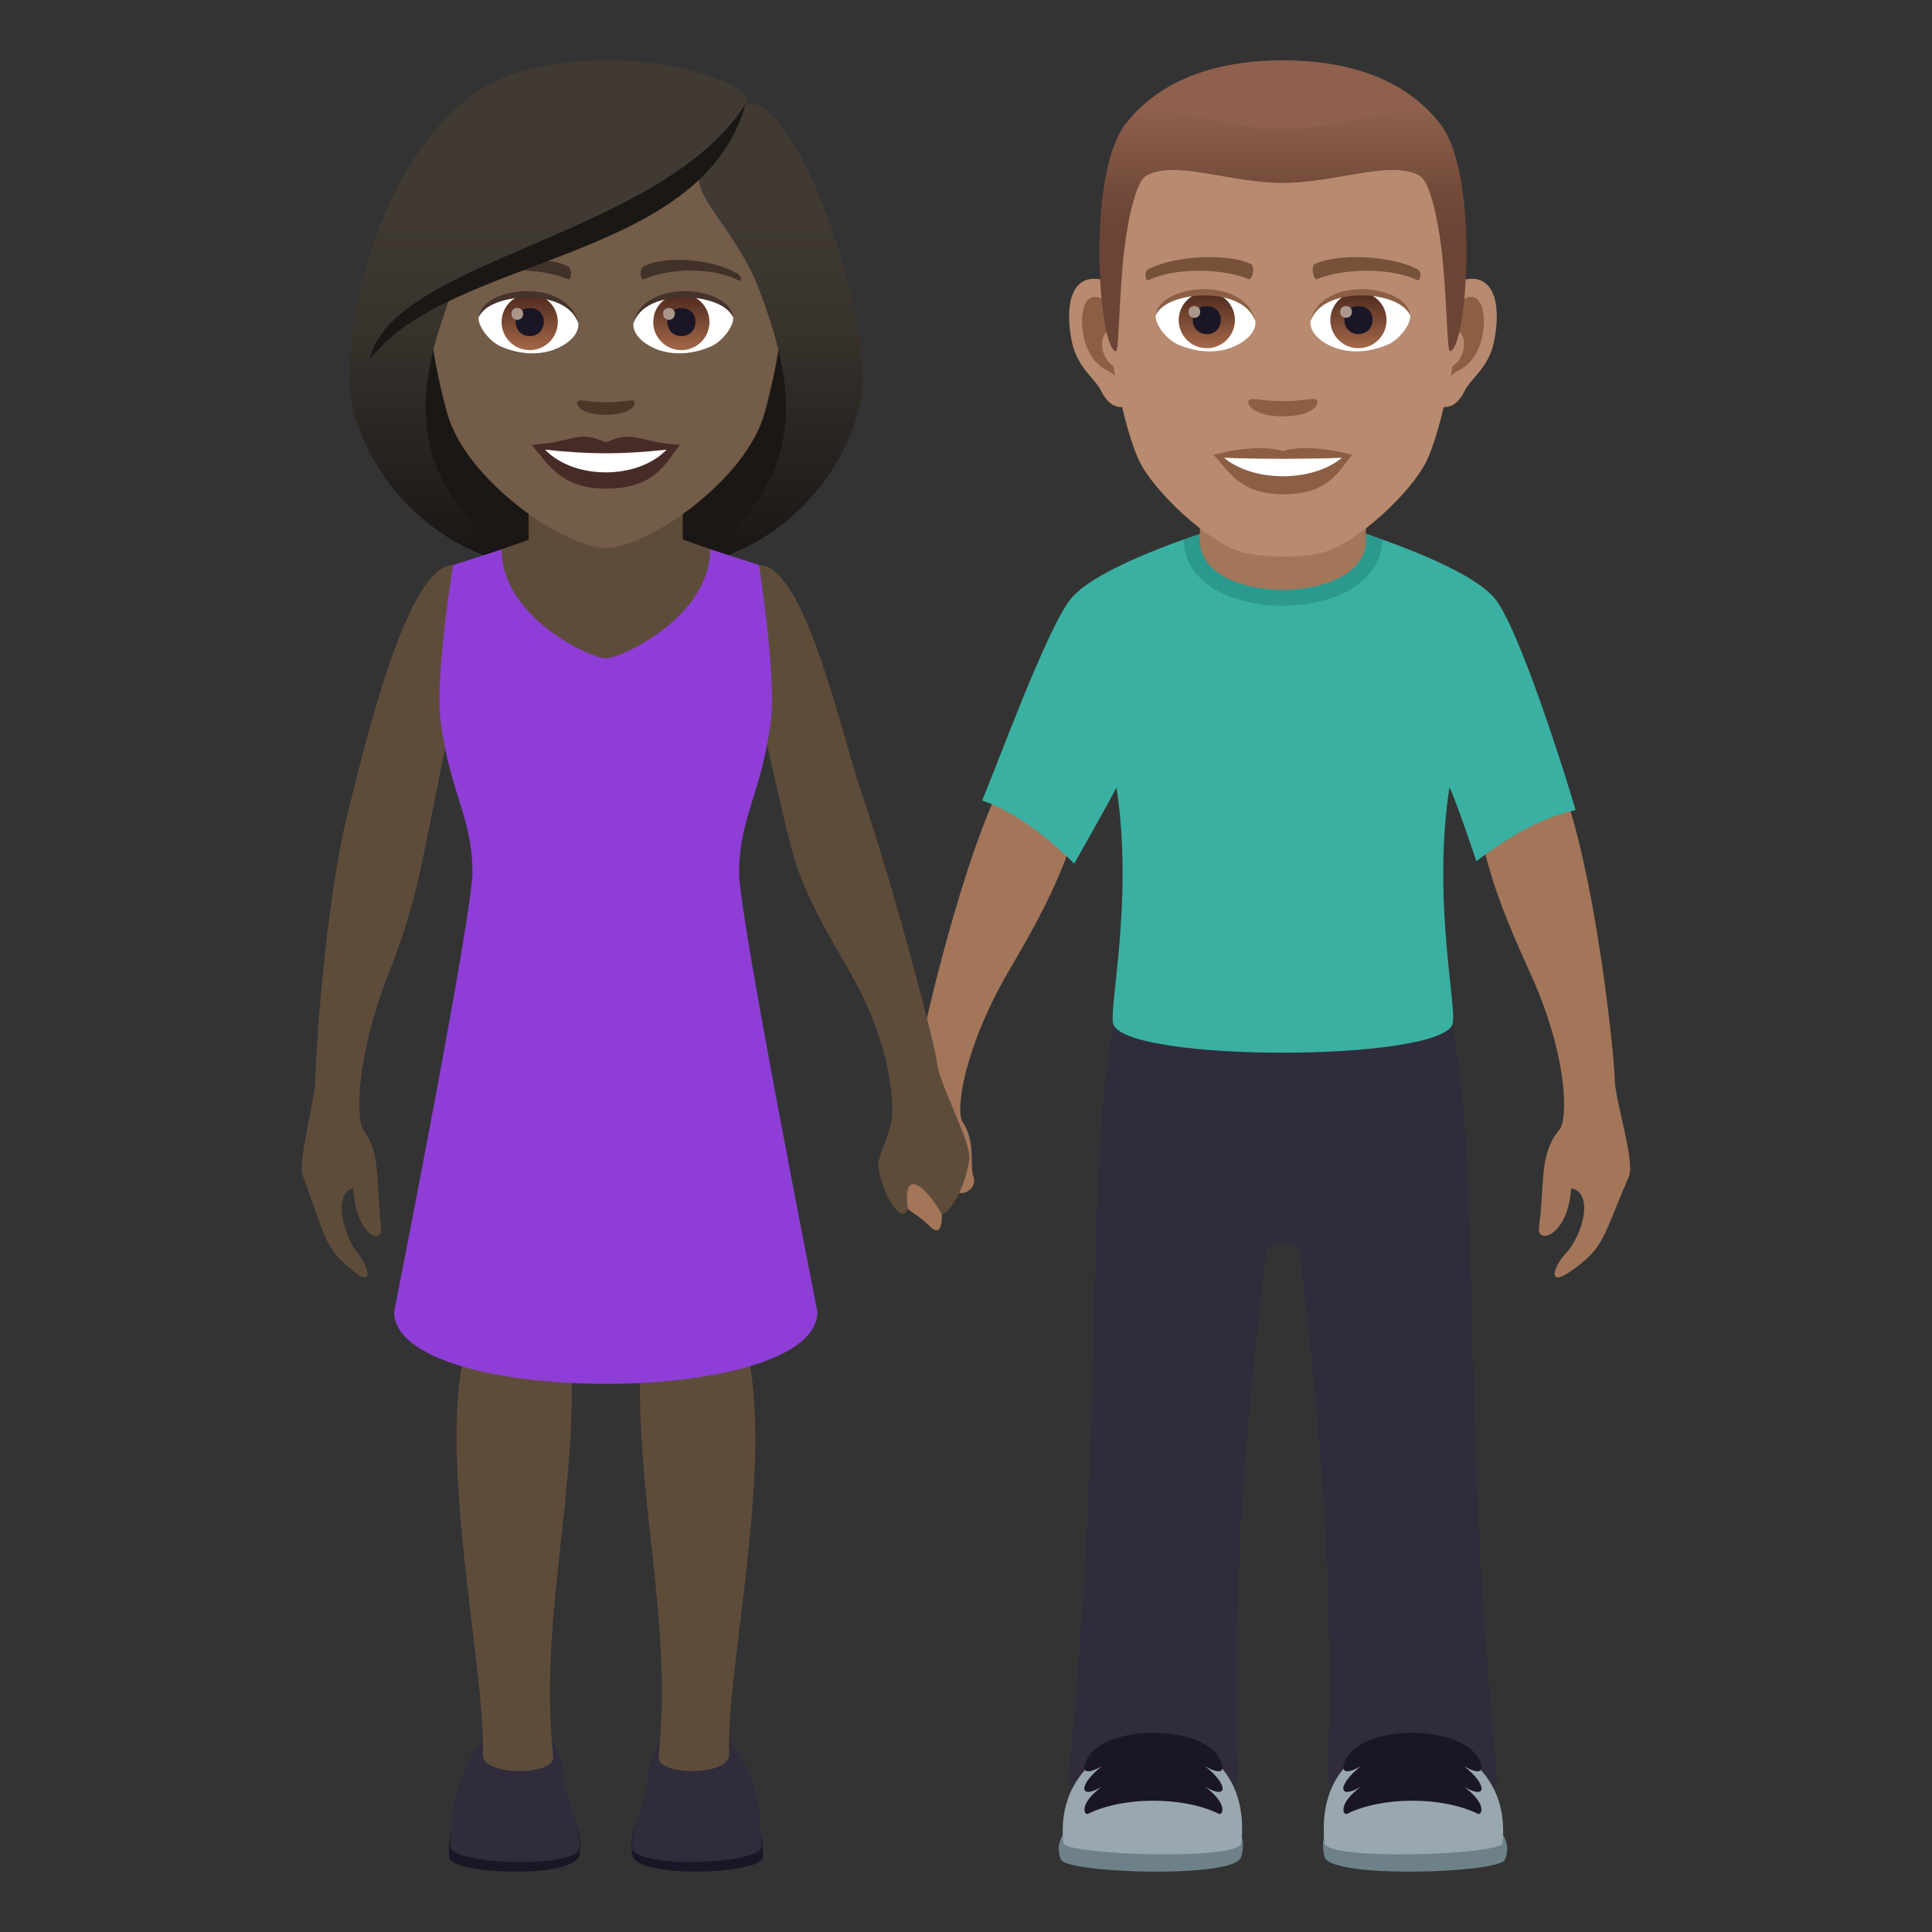 <?xml version="1.0" encoding="utf-8"?>
<!-- Generator: Adobe Illustrator 15.0.0, SVG Export Plug-In . SVG Version: 6.00 Build 0)  -->
<!DOCTYPE svg PUBLIC "-//W3C//DTD SVG 1.1//EN" "http://www.w3.org/Graphics/SVG/1.1/DTD/svg11.dtd">
<svg version="1.1" id="Layer_1" xmlns:x="http://ns.adobe.com/Extensibility/1.0/" xmlns:i="http://ns.adobe.com/AdobeIllustrator/10.0/" xmlns:graph="http://ns.adobe.com/Graphs/1.0/"
	 xmlns="http://www.w3.org/2000/svg" xmlns:xlink="http://www.w3.org/1999/xlink" xmlns:a="http://ns.adobe.com/AdobeSVGViewerExtensions/3.0/"
	 x="0px" y="0px" width="64px" height="64px" viewBox="0 0 64 64" enable-background="new 0 0 64 64" xml:space="preserve">
<rect x="0" y="0" width="64" height="64" fill="#333333" stroke="none"/>
<path fill="#A3765A" d="M35.414,28.144c-0.51-1.512-2.443-1.756-2.443-1.756c-1.299,2.877-2.49,8.162-2.592,8.893
	c-0.098,0.711-0.979,2.627-0.842,3.143c0.58,2.184,0.357,1.311,1.283,2.219c0.291,0.287,0.402-0.02,0.375-0.42
	c0,0,0.264-0.887,0.463-0.898c-0.051,0.396,0.777,0.172,0.58-0.379c-0.123-0.342,0.096-1.109-0.354-1.787
	c-0.232-0.35,0.021-2.414,1.556-5.033C34.377,30.53,34.934,29.47,35.414,28.144z"/>
<path fill="#A3765A" d="M49.141,28.034c0.734-1.438,2.797-1.438,2.797-1.438c0.984,3.016,1.541,8.408,1.551,9.146
	c0.008,0.717,0.682,2.729,0.471,3.223c-0.896,2.094-0.811,2.355-1.91,3.135c-0.832,0.588-0.57-0.168-0.193-0.566
	c0.584-0.617,0.955-2.035,0.189-2.168c-0.098,1.584-1.145,1.883-1.066,1.295c0.201-1.514-0.002-2.432,0.682-3.244
	c0.275-0.33,0.295-2.398-0.975-5.189C49.914,30.53,49.469,29.409,49.141,28.034z"/>
<path fill="#302C3B" d="M36.891,33.956h11.217c0.979,5.168,0.256,12.303,1.488,24.898c0.156,1.586-5.654,1.596-5.604,0
	c0.242-7.348-0.445-12.939-0.938-17.416c-0.037-0.334-1.072-0.334-1.109,0c-0.492,4.477-1.182,10.068-0.939,17.416
	c0.053,1.596-5.76,1.586-5.604,0C36.635,46.259,35.912,39.124,36.891,33.956z"/>
<path fill="#3AB0A2" d="M35.463,19.847c0.906-1.135,4.635-2.271,4.635-2.271H44.9c0,0,3.73,1.137,4.635,2.271
	c0.793,0.992,2.32,5.816,2.658,6.982c-0.045,0.055-1.227,0.111-3.287,1.701c0,0-0.641-1.934-0.891-2.447
	c-0.588,3.814,0.297,7.449,0.092,7.873c-0.584,1.215-10.625,1.229-11.217,0c-0.205-0.424,0.68-4.059,0.094-7.873
	c-0.252,0.514-1.4,2.525-1.4,2.525c-1.848-1.834-3.011-2.039-3.048-2.098C33.014,25.396,34.67,20.839,35.463,19.847z"/>
<path fill="#6E8189" d="M49.854,61.603c-0.184,0.451-5.762,0.637-5.971-0.084C43.074,58.726,50.764,59.372,49.854,61.603z"/>
<path fill="#99A8AE" d="M49.773,61.054c-0.041,0.391-5.834,0.596-5.896,0C43.381,56.3,50.227,56.696,49.773,61.054z"/>
<path fill="#1A1626" d="M44.617,58.226c0.645-1.102,3.703-1.096,4.344,0c0.117,0.193,0.316,0.717-0.457,0.287
	c0.768,0.602,0.768,1.127,0,0.678c0.773,0.578,0.574,0.943,0.457,0.896c-1.176-0.582-3.166-0.582-4.344,0
	c-0.119,0.047-0.316-0.318,0.457-0.896c-0.768,0.449-0.768-0.076,0-0.678C44.301,58.942,44.498,58.419,44.617,58.226z"/>
<path fill="#6E8189" d="M35.145,61.603c0.184,0.451,5.762,0.637,5.971-0.084C41.924,58.726,34.234,59.372,35.145,61.603z"/>
<path fill="#99A8AE" d="M35.225,61.054c0.041,0.391,5.834,0.596,5.896,0C41.617,56.3,34.773,56.696,35.225,61.054z"/>
<path fill="#1A1626" d="M40.381,58.226c-0.645-1.102-3.701-1.096-4.344,0c-0.117,0.193-0.316,0.717,0.457,0.287
	c-0.768,0.602-0.768,1.127,0,0.678c-0.773,0.578-0.574,0.943-0.457,0.896c1.178-0.582,3.166-0.582,4.344,0
	c0.119,0.047,0.316-0.318-0.457-0.896c0.768,0.449,0.768-0.076,0-0.678C40.697,58.942,40.5,58.419,40.381,58.226z"/>
<path fill="#2B998D" d="M39.217,17.874c0,2.926,6.563,2.92,6.563-0.006l-0.59-0.211h-5.346L39.217,17.874z"/>
<path fill="#A3765A" d="M39.748,17.905c0,2.176,5.5,2.176,5.5,0c0-0.74,0-2.406,0-2.406h-5.5
	C39.748,15.499,39.748,17.165,39.748,17.905z"/>
<path id="Path_615_" fill="#B88A6F" d="M48.629,9.243c-0.949,0.113-1.635,3.293-1.037,4.131c0.084,0.117,0.572,0.305,0.934-0.436
	c0.203-0.41,0.781-0.752,0.961-1.598C49.717,10.257,49.572,9.128,48.629,9.243z"/>
<path id="Path_614_" fill="#B88A6F" d="M36.369,9.243c0.949,0.113,1.635,3.293,1.037,4.131c-0.084,0.117-0.572,0.305-0.936-0.436
	c-0.201-0.41-0.779-0.752-0.959-1.598C35.281,10.257,35.426,9.128,36.369,9.243z"/>
<path id="Path_613_" fill="#8C5F44" d="M48.604,9.853c-0.248,0.078-0.518,0.455-0.664,1.08c0.865-0.186,0.648,1.258-0.104,1.285
	c0.006,0.143,0.016,0.293,0.033,0.449c0.363-0.525,0.73-0.314,1.096-1.098C49.295,10.864,49.215,9.659,48.604,9.853z"/>
<path id="Path_612_" fill="#8C5F44" d="M37.059,10.931c-0.146-0.623-0.416-1.002-0.662-1.078c-0.613-0.193-0.693,1.012-0.363,1.717
	c0.363,0.783,0.732,0.572,1.096,1.098c0.018-0.156,0.027-0.307,0.033-0.451C36.418,12.181,36.205,10.757,37.059,10.931z"/>
<path id="Path_611_" fill="#B88A6F" d="M42.498,3.132c-4.109,0-6.092,3.111-5.844,7.438c0.051,0.869,0.59,3.709,1.098,4.727
	c0.523,1.041,2.266,2.648,3.334,2.98c0.674,0.209,2.152,0.209,2.826,0c1.068-0.332,2.813-1.939,3.332-2.98
	c0.51-1.018,1.049-3.855,1.1-4.727C48.592,6.243,46.611,3.132,42.498,3.132z"/>
<path id="Path_610_" fill="#78513A" d="M46.965,8.925c-0.939-0.498-2.738-0.521-3.41-0.174c-0.143,0.066-0.047,0.537,0.072,0.494
	c0.936-0.371,2.441-0.379,3.316,0.031C47.061,9.329,47.109,8.995,46.965,8.925z"/>
<path id="Path_609_" fill="#78513A" d="M38.031,8.925c0.941-0.498,2.74-0.521,3.41-0.174c0.145,0.066,0.049,0.537-0.072,0.494
	c-0.936-0.371-2.439-0.379-3.316,0.031C37.938,9.329,37.891,8.995,38.031,8.925z"/>
<path id="Path_608_" fill="#8C5F44" d="M43.609,13.245c-0.117-0.082-0.395,0.043-1.111,0.043c-0.715,0-0.992-0.125-1.109-0.043
	c-0.141,0.1,0.084,0.547,1.109,0.547C43.525,13.792,43.75,13.345,43.609,13.245z"/>
<path id="Path_607_" fill="#8C5F44" d="M42.498,14.94c-0.924-0.273-2.295,0.129-2.295,0.129c0.521,0.568,0.904,1.305,2.295,1.305
	c1.594,0,1.865-0.836,2.297-1.305C44.795,15.069,43.422,14.665,42.498,14.94z"/>
<path id="Path_606_" fill="#FFFFFF" d="M40.549,15.165c0.969,0.813,2.926,0.818,3.9,0C43.418,15.208,41.588,15.21,40.549,15.165z"/>
<path id="Path_597_" fill="#FFFFFF" d="M41.584,10.622c0.035,0.271-0.15,0.594-0.662,0.836c-0.324,0.154-1,0.336-1.887-0.039
	c-0.4-0.168-0.787-0.691-0.752-0.979C38.764,9.532,41.133,9.399,41.584,10.622z"/>
<linearGradient id="Oval_1_" gradientUnits="userSpaceOnUse" x1="-394.322" y1="480.509" x2="-394.322" y2="480.792" gradientTransform="matrix(6.57 0 0 -6.57 2630.71 3168.528)">
	<stop  offset="0" style="stop-color:#A6694A"/>
	<stop  offset="1" style="stop-color:#4F2A1E"/>
	<a:midPointStop  offset="0" style="stop-color:#A6694A"/>
	<a:midPointStop  offset="0.5" style="stop-color:#A6694A"/>
	<a:midPointStop  offset="1" style="stop-color:#4F2A1E"/>
</linearGradient>
<circle id="Oval_80_" fill="url(#Oval_1_)" cx="39.977" cy="10.604" r="0.931"/>
<path id="Path_596_" fill="#1A1626" d="M39.512,10.587c0,0.643,0.93,0.643,0.93,0C40.441,9.989,39.512,9.989,39.512,10.587z"/>
<path id="Path_595_" fill="#AB968C" d="M39.369,10.327c0,0.27,0.391,0.27,0.391,0C39.76,10.075,39.369,10.075,39.369,10.327z"/>
<path id="Path_594_" fill="#8C5F44" d="M41.588,10.659c-0.377-1.215-2.955-1.037-3.305-0.219
	C38.414,9.394,41.266,9.118,41.588,10.659z"/>
<path id="Path_593_" fill="#FFFFFF" d="M43.414,10.622c-0.035,0.271,0.148,0.594,0.66,0.836c0.326,0.154,1,0.336,1.889-0.039
	c0.4-0.168,0.787-0.691,0.752-0.979C46.234,9.532,43.865,9.399,43.414,10.622z"/>
<linearGradient id="Oval_2_" gradientUnits="userSpaceOnUse" x1="-396.255" y1="480.509" x2="-396.255" y2="480.792" gradientTransform="matrix(6.57 0 0 -6.57 2648.441 3168.528)">
	<stop  offset="0" style="stop-color:#A6694A"/>
	<stop  offset="1" style="stop-color:#4F2A1E"/>
	<a:midPointStop  offset="0" style="stop-color:#A6694A"/>
	<a:midPointStop  offset="0.5" style="stop-color:#A6694A"/>
	<a:midPointStop  offset="1" style="stop-color:#4F2A1E"/>
</linearGradient>
<circle id="Oval_79_" fill="url(#Oval_2_)" cx="45" cy="10.604" r="0.931"/>
<path id="Path_592_" fill="#1A1626" d="M44.535,10.587c0,0.643,0.932,0.643,0.932,0C45.467,9.989,44.535,9.989,44.535,10.587z"/>
<path id="Path_591_" fill="#AB968C" d="M44.393,10.327c0,0.27,0.391,0.27,0.391,0C44.783,10.075,44.393,10.075,44.393,10.327z"/>
<path id="Path_590_" fill="#8C5F44" d="M43.41,10.659c0.377-1.215,2.953-1.041,3.305-0.219C46.584,9.394,43.732,9.118,43.41,10.659z
	"/>
<path fill="#8F604D" d="M47.75,4.163c-0.9-1.217-2.547-2.164-5.252-2.164c-2.703,0-4.35,0.947-5.25,2.164
	C35.975,5.888,49.023,5.888,47.75,4.163z"/>
<linearGradient id="SVGID_1_" gradientUnits="userSpaceOnUse" x1="226.567" y1="11.634" x2="226.567" y2="3.648" gradientTransform="matrix(1 0 0 1 -184.068 0)">
	<stop  offset="0.5" style="stop-color:#6B4435"/>
	<stop  offset="0.679" style="stop-color:#744B3B"/>
	<stop  offset="0.971" style="stop-color:#8C5E4B"/>
	<stop  offset="1" style="stop-color:#8F604D"/>
	<a:midPointStop  offset="0.5" style="stop-color:#6B4435"/>
	<a:midPointStop  offset="0.6" style="stop-color:#6B4435"/>
	<a:midPointStop  offset="1" style="stop-color:#8F604D"/>
</linearGradient>
<path fill="url(#SVGID_1_)" d="M47.75,4.163c-0.9-1.217-2.547,0.104-5.252,0.104c-2.703,0-4.35-1.32-5.25-0.104
	c-1.273,1.725-0.842,7.471-0.275,7.471c0.092,0,0.104-2.012,0.275-3.4c0.139-1.133,0.408-2.23,0.717-2.408
	c0.943-0.549,2.766,0.234,4.533,0.234c1.77,0,3.592-0.783,4.535-0.234c0.309,0.178,0.576,1.275,0.717,2.408
	c0.172,1.389,0.184,3.4,0.275,3.4C48.592,11.634,49.023,5.888,47.75,4.163z"/>
<path fill="#5E4C3B" d="M10.446,35.743c0.008-0.717,0.314-5.801,1.088-8.869c0.543-2.148,1.943-8.156,3.475-8.156l0.15,3.965
	c0,0-0.85,4.305-1.148,5.736c-0.25,1.207-0.523,2.277-1.129,3.811c-1.104,2.789-1.086,4.857-0.848,5.188
	c0.594,0.813,0.418,1.73,0.592,3.244c0.068,0.588-0.842,0.289-0.926-1.295c-0.666,0.133-0.344,1.551,0.164,2.168
	c0.328,0.398,0.555,1.154-0.168,0.566c-0.955-0.779-0.881-1.041-1.66-3.135C9.852,38.472,10.436,36.46,10.446,35.743z"/>
<path fill="#5E4C3B" d="M25.143,18.716c1.531,0,2.725,5.607,3.445,7.705c1.014,2.953,2.377,8.125,2.467,8.855
	c0.092,0.709,1.137,2.596,1.057,3.127c-0.152,1.027-0.695,1.818-0.916,1.818c-0.488-0.883-1.318-1.619-1.121-0.186
	c-0.168,0.596-0.855-0.43-0.982-1.396c-0.033-0.266,0.332-0.939,0.434-1.465c0.082-0.422,0.104-2.416-1.396-5.014
	c-0.914-1.578-1.518-2.637-1.891-3.984c-0.391-1.41-1.256-5.494-1.256-5.494L25.143,18.716z"/>
<path fill="#1A1626" d="M14.875,61.521c0.031,0.576,4.209,0.729,4.324-0.076C19.594,58.679,14.7,58.208,14.875,61.521z"/>
<path fill="#302C3B" d="M14.92,61.175c0,0.582,4.283,0.762,4.283,0c0-0.814-0.496-1.57-0.533-2.295
	c-0.117-2.285-2.348-1.66-2.869-0.99C15.229,58.622,14.92,59.804,14.92,61.175z"/>
<path fill="#5E4C3B" d="M18.325,58.206c0.063,0.609-2.33,0.652-2.332-0.084c0.148-3.127-2.195-12.578,0.254-15.059
	c0.498-0.506,2.498,0,2.498,0C19.506,48.487,17.79,52.948,18.325,58.206z"/>
<path fill="#1A1626" d="M25.268,61.521c-0.029,0.576-4.209,0.729-4.324-0.076C20.549,58.679,25.444,58.208,25.268,61.521z"/>
<path fill="#302C3B" d="M25.225,61.175c0,0.582-4.285,0.762-4.285,0c0-0.814,0.496-1.57,0.533-2.295
	c0.119-2.285,2.348-1.66,2.871-0.99C24.915,58.622,25.225,59.804,25.225,61.175z"/>
<path fill="#5E4C3B" d="M21.819,58.206c-0.063,0.609,2.33,0.652,2.334-0.084c-0.15-3.127,2.193-12.576-0.254-15.059
	c-0.498-0.506-2.5,0-2.5,0C20.639,48.487,22.354,52.948,21.819,58.206z"/>
<path fill="#1A1714" d="M22.903,18.716c5.668-2.266,5.102-7.65,5.102-7.65H12.137c0,0-0.566,5.385,5.1,7.65
	c0,0,1.133,0.283,2.832,0.283C21.77,18.999,22.903,18.716,22.903,18.716z"/>
<linearGradient id="SVGID_2_" gradientUnits="userSpaceOnUse" x1="254.662" y1="18.998" x2="254.662" y2="2.045" gradientTransform="matrix(1 0 0 1 -228.926 0)">
	<stop  offset="0.05" style="stop-color:#1A1714"/>
	<stop  offset="0.112" style="stop-color:#1F1B18"/>
	<stop  offset="0.476" style="stop-color:#37322C"/>
	<stop  offset="0.7" style="stop-color:#403A33"/>
	<a:midPointStop  offset="0.05" style="stop-color:#1A1714"/>
	<a:midPointStop  offset="0.4" style="stop-color:#1A1714"/>
	<a:midPointStop  offset="0.7" style="stop-color:#403A33"/>
</linearGradient>
<path fill="url(#SVGID_2_)" d="M25.799,11.642c0.58,2.439,0.273,4.855-2.896,7.074c3.4-0.566,5.668-3.777,5.668-6.24L25.799,11.642z
	"/>
<linearGradient id="SVGID_3_" gradientUnits="userSpaceOnUse" x1="1537.484" y1="18.998" x2="1537.484" y2="2.045" gradientTransform="matrix(-1 0 0 1 1551.889 0)">
	<stop  offset="0.05" style="stop-color:#1A1714"/>
	<stop  offset="0.112" style="stop-color:#1F1B18"/>
	<stop  offset="0.476" style="stop-color:#37322C"/>
	<stop  offset="0.7" style="stop-color:#403A33"/>
	<a:midPointStop  offset="0.05" style="stop-color:#1A1714"/>
	<a:midPointStop  offset="0.4" style="stop-color:#1A1714"/>
	<a:midPointStop  offset="0.7" style="stop-color:#403A33"/>
</linearGradient>
<path fill="url(#SVGID_3_)" d="M14.342,11.642c-0.58,2.439-0.275,4.855,2.895,7.074c-3.4-0.566-5.666-3.777-5.666-6.24
	L14.342,11.642z"/>
<path fill="#8E3ED6" d="M25.143,18.716l-1.619-0.523l-6.908,0.006l-1.607,0.52c0,0-0.6,3.664-0.414,5.146
	c0.303,2.402,1.031,3.145,1.057,4.996c0.02,1.379-2.596,14.592-2.596,14.592c0,3.186,14.021,3.186,14.021,0
	c0,0-2.613-13.201-2.596-14.566c0.021-1.848,0.752-2.613,1.057-5.021C25.721,22.382,25.143,18.716,25.143,18.716z"/>
<path fill="#5E4C3B" d="M17.512,17.882c0-0.75,0-2.414,0-2.414h5.105c0,0,0,1.652,0,2.404l0.906,0.32
	c0,2.26-2.957,3.615-3.459,3.615c-0.5,0-3.449-1.354-3.449-3.609L17.512,17.882z"/>
<path fill="#735C48" d="M20.071,2.851c-4.113,0-6.094,3.348-5.846,7.654c0.051,0.863,0.291,2.113,0.588,3.182
	c0.617,2.225,3.871,4.463,5.258,4.463c1.385,0,4.639-2.238,5.256-4.463c0.297-1.068,0.537-2.318,0.588-3.182
	C26.163,6.198,24.182,2.851,20.071,2.851z"/>
<path fill="#472B27" d="M20.069,14.655c-0.963-0.424-0.971-0.018-2.459,0.082c0.559,0.635,0.971,1.449,2.459,1.449
	c1.709,0,1.998-0.926,2.461-1.449C21.04,14.638,21.034,14.231,20.069,14.655z"/>
<path fill="#FFFFFF" d="M18.057,14.896c0.971,1.01,3.066,0.996,4.025,0C20.586,15.056,19.553,15.056,18.057,14.896z"/>
<path fill="#403229" d="M24.44,9.071c-0.895-0.533-2.496-0.598-3.131-0.234c-0.135,0.072-0.098,0.457,0.018,0.41
	c0.904-0.377,2.283-0.396,3.133,0.039C24.573,9.345,24.575,9.149,24.44,9.071z"/>
<path fill="#403229" d="M15.7,9.071c0.895-0.533,2.496-0.598,3.131-0.234c0.135,0.072,0.1,0.457-0.018,0.41
	c-0.904-0.377-2.281-0.396-3.131,0.039C15.567,9.345,15.565,9.149,15.7,9.071z"/>
<path fill="#4A3728" d="M20.995,13.288c-0.098-0.068-0.328,0.037-0.926,0.037c-0.596,0-0.826-0.105-0.924-0.037
	c-0.117,0.082,0.07,0.455,0.924,0.455C20.924,13.743,21.112,13.372,20.995,13.288z"/>
<path id="Path_403_" fill="#FFFFFF" d="M19.155,10.687c0.035,0.271-0.15,0.594-0.66,0.836c-0.326,0.154-1.002,0.336-1.889-0.039
	c-0.398-0.168-0.787-0.689-0.752-0.979C16.336,9.597,18.706,9.464,19.155,10.687z"/>
<linearGradient id="Oval_3_" gradientUnits="userSpaceOnUse" x1="-390.908" y1="480.499" x2="-390.908" y2="480.782" gradientTransform="matrix(6.57 0 0 -6.57 2585.855 3168.528)">
	<stop  offset="0" style="stop-color:#A6694A"/>
	<stop  offset="1" style="stop-color:#4F2A1E"/>
	<a:midPointStop  offset="0" style="stop-color:#A6694A"/>
	<a:midPointStop  offset="0.5" style="stop-color:#A6694A"/>
	<a:midPointStop  offset="1" style="stop-color:#4F2A1E"/>
</linearGradient>
<circle id="Oval_58_" fill="url(#Oval_3_)" cx="17.547" cy="10.668" r="0.931"/>
<path id="Path_402_" fill="#1A1626" d="M17.083,10.651c0,0.645,0.932,0.645,0.932,0C18.014,10.054,17.083,10.054,17.083,10.651z"/>
<path id="Path_401_" fill="#AB968C" d="M16.942,10.392c0,0.27,0.389,0.27,0.389,0C17.331,10.14,16.942,10.14,16.942,10.392z"/>
<path id="Path_400_" fill="#45332C" d="M19.161,10.724c-0.379-1.215-2.955-1.037-3.307-0.219
	C15.985,9.458,18.838,9.183,19.161,10.724z"/>
<path id="Path_399_" fill="#FFFFFF" d="M20.985,10.687c-0.035,0.271,0.15,0.594,0.662,0.836c0.324,0.154,1,0.336,1.889-0.039
	c0.398-0.168,0.785-0.689,0.75-0.979C23.805,9.597,21.436,9.464,20.985,10.687z"/>
<linearGradient id="Oval_4_" gradientUnits="userSpaceOnUse" x1="-392.842" y1="480.499" x2="-392.842" y2="480.782" gradientTransform="matrix(6.57 0 0 -6.57 2603.585 3168.528)">
	<stop  offset="0" style="stop-color:#A6694A"/>
	<stop  offset="1" style="stop-color:#4F2A1E"/>
	<a:midPointStop  offset="0" style="stop-color:#A6694A"/>
	<a:midPointStop  offset="0.5" style="stop-color:#A6694A"/>
	<a:midPointStop  offset="1" style="stop-color:#4F2A1E"/>
</linearGradient>
<circle id="Oval_57_" fill="url(#Oval_4_)" cx="22.571" cy="10.668" r="0.931"/>
<path id="Path_398_" fill="#1A1626" d="M22.106,10.651c0,0.645,0.932,0.645,0.932,0C23.038,10.054,22.106,10.054,22.106,10.651z"/>
<path id="Path_397_" fill="#AB968C" d="M21.965,10.392c0,0.27,0.391,0.27,0.391,0C22.356,10.14,21.965,10.14,21.965,10.392z"/>
<path id="Path_396_" fill="#45332C" d="M20.981,10.724c0.377-1.215,2.953-1.041,3.305-0.219
	C24.155,9.458,21.303,9.183,20.981,10.724z"/>
<linearGradient id="SVGID_4_" gradientUnits="userSpaceOnUse" x1="248.996" y1="18.999" x2="248.996" y2="2.042" gradientTransform="matrix(1 0 0 1 -228.926 0)">
	<stop  offset="0.05" style="stop-color:#1A1714"/>
	<stop  offset="0.112" style="stop-color:#1F1B18"/>
	<stop  offset="0.476" style="stop-color:#37322C"/>
	<stop  offset="0.7" style="stop-color:#403A33"/>
	<a:midPointStop  offset="0.05" style="stop-color:#1A1714"/>
	<a:midPointStop  offset="0.4" style="stop-color:#1A1714"/>
	<a:midPointStop  offset="0.7" style="stop-color:#403A33"/>
</linearGradient>
<path fill="url(#SVGID_4_)" d="M24.698,3.45c0.469-0.67-3.508-2.084-7.262-1.129c-3.752,0.859-5.865,6.479-5.865,10.154
	c0.336,0.266,2.389-0.398,2.771-0.834c0.154-0.645,0.398-1.305,0.627-1.992c2.818-1.631,6.006-2.014,8.217-3.967
	c-0.283,0.852,1.217,1.922,1.984,3.967c0.248,0.664,0.471,1.328,0.629,1.992c0.625,0.574,1.873,0.846,2.771,0.834
	C28.571,9.366,26.202,3.017,24.698,3.45z"/>
<path fill="#1A1714" d="M12.247,11.917C14.84,8.462,23.245,8.696,24.698,3.45C21.875,7.853,12.954,8.595,12.247,11.917z"/>
</svg>
